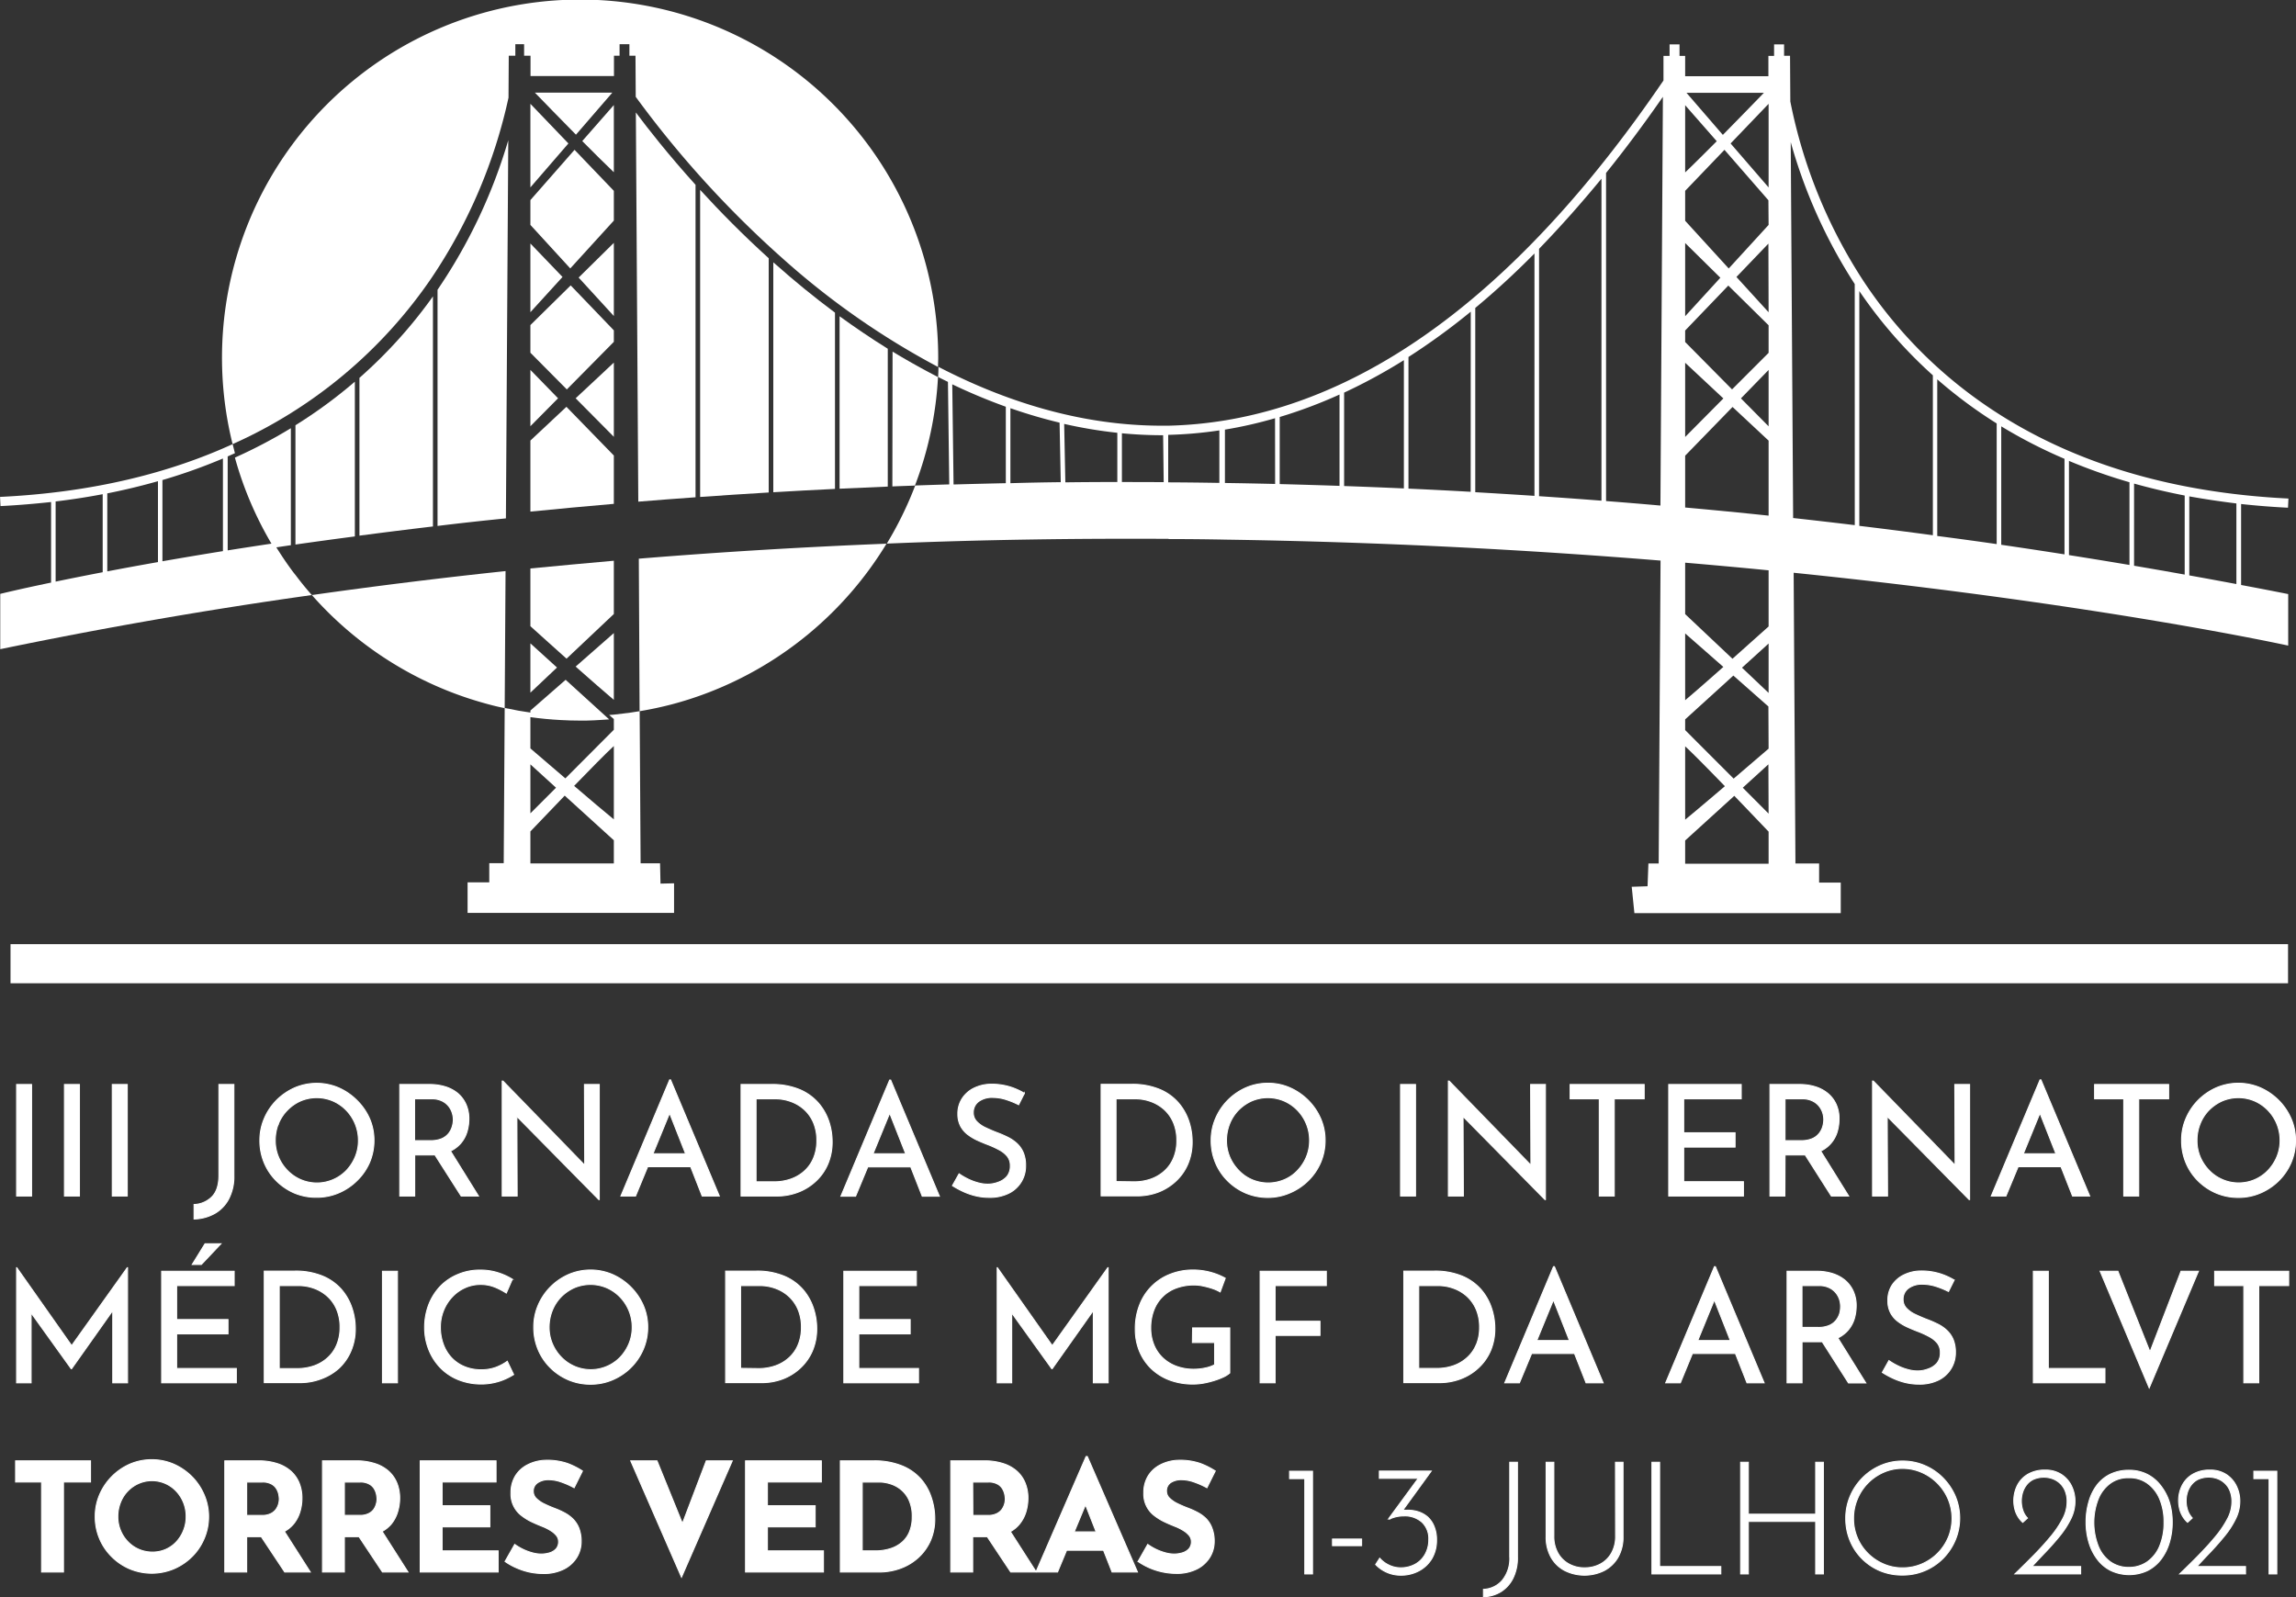 <svg id="Layer_1" data-name="Layer 1" xmlns="http://www.w3.org/2000/svg" viewBox="0 0 565.43 393.38"><rect x="0" y="0" width="565.43" height="393.38" fill="#333333" stroke="none"/><title>Landscape White</title><rect x="2.59" y="232.53" width="560.88" height="9.63" fill="#fff"/><polygon points="130.62 91.1 130.62 104.97 137.43 98.09 130.62 91.1" fill="#fff"/><polygon points="130.62 59.97 130.62 76.89 138.53 68.21 130.62 59.97" fill="#fff"/><polygon points="151.17 107.58 151.17 89.3 141.76 98.09 151.17 107.58" fill="#fff"/><path d="M130.62,108.5V126q10-1,20.55-1.91V112.19l-11.68-12Z" fill="#fff"/><polygon points="151.17 77.83 151.17 59.81 142.5 68.36 151.17 77.83" fill="#fff"/><polygon points="130.62 80.06 130.62 86.87 139.59 95.91 151.17 84.19 151.17 81.36 140.54 70.29 130.62 80.06" fill="#fff"/><path d="M151.17,42.42V25.87l-7.78,8.87C146.36,37.74,149.21,40.56,151.17,42.42Z" fill="#fff"/><polygon points="130.62 49.28 130.62 55.39 140.44 66.11 151.17 54.33 151.17 47 141.49 36.9 130.62 49.28" fill="#fff"/><polygon points="130.62 25.57 130.62 46.15 139.98 35.33 130.62 25.57" fill="#fff"/><path d="M150.79,22.82H131.73c2.27,2.34,6.19,6.38,10.11,10.35Z" fill="#fff"/><path d="M157.19,123.55q6.93-.57,14.1-1.08V45.52c-6.74-7.47-11.75-13.86-14.7-17.82Z" fill="#fff"/><polygon points="130.62 170.59 137.17 164.4 130.62 158.45 130.62 170.59" fill="#fff"/><path d="M151.17,172.37V155.91l-9.41,8.26C145.37,167.36,148.88,170.44,151.17,172.37Z" fill="#fff"/><path d="M72.76,134.11q7-1,14.63-2V94a118.68,118.68,0,0,1-14.63,10.73Z" fill="#fff"/><path d="M107.75,71.37v58.16q8.16-1,16.84-1.86l.58-93.13a130.93,130.93,0,0,1-17,36.2Z" fill="#fff"/><path d="M88.52,93.06v38.86c5.78-.76,11.83-1.52,18.1-2.26V73A117.68,117.68,0,0,1,88.52,93.06Z" fill="#fff"/><path d="M130.62,154.22c2.19,2,5.47,4.91,8.9,8l11.65-11V138.1Q141,139,130.62,140Z" fill="#fff"/><path d="M76.8,146.55a88.29,88.29,0,0,0,33.52,23.61,87,87,0,0,0,8.47,2.88c1.81.52,3.65,1,5.5,1.36l.21-33.75Q100.89,143.14,76.8,146.55Z" fill="#fff"/><path d="M219.76,119.8c1.84-.08,3.7-.14,5.56-.21A87.85,87.85,0,0,0,231,92.86c-3.86-2-7.6-4.08-11.19-6.27Z" fill="#fff"/><path d="M190.44,64.61v56.62q7.47-.45,15.19-.82V77c-5.3-3.94-10.16-7.94-14.5-11.8C190.89,65,190.67,64.82,190.44,64.61Z" fill="#fff"/><path d="M206.76,120.36q5.88-.28,11.87-.52V85.89c-4.16-2.59-8.12-5.28-11.87-8Z" fill="#fff"/><path d="M106.32,68.38a128,128,0,0,0,18.91-44.33l.06-10.33h1.62V10.88h2.16l0,2.84h1.58v5h20.55v-5h1.38V10.88H155v2.84h1.5l.06,10.13a252.93,252.93,0,0,0,36.1,39.73A192.58,192.58,0,0,0,231,90.37c0-.73.05-1.45.05-2.18A88.19,88.19,0,1,0,57.28,109.38,116.85,116.85,0,0,0,106.32,68.38Z" fill="#fff"/><path d="M172.42,46.76v75.63q8.28-.58,16.89-1.1V63.6C182.92,57.81,177.25,52.05,172.42,46.76Z" fill="#fff"/><path d="M157.51,175.16q4.13-.69,8.12-1.74a87.09,87.09,0,0,0,8.47-2.73,88.46,88.46,0,0,0,44.22-36.79c-19.9.79-40.29,2-61,3.69Z" fill="#fff"/><path d="M71.63,140.12c-1.26-1.72-2.44-3.51-3.58-5.32l3.58-.53V105.46a123.73,123.73,0,0,1-13.78,7.24,87.46,87.46,0,0,0,9,21.19q-5.61.84-10.78,1.66V112.41l1.79-.8c-.2-.74-.38-1.48-.57-2.23-15.31,7-34.14,11.89-57.28,13l.11,2.26c4.3-.21,8.44-.57,12.46-1v19.84C4.37,145.19.06,146.26.06,146.26v13.62q38.7-8,76.74-13.33c-1.41-1.59-2.75-3.23-4-4.91C72.38,141.14,72,140.63,71.63,140.12Zm-46.34.81c-4.43.85-8.29,1.63-11.59,2.31V123.5q6-.72,11.59-1.79Zm13.61-2.5q-6.81,1.2-12.48,2.29V121.51c4.35-.86,8.5-1.87,12.48-3Zm16-2.7q-8,1.29-14.9,2.5v-20a137.42,137.42,0,0,0,14.9-5.31Z" fill="#fff"/><path d="M151.17,176l-1.15.09,1.15,1v2.63L139.23,191.7l-8.61-7.38v-7.7q3.66.51,7.41.71c1.61.09,3.23.14,4.87.14,1.15,0,2.29,0,3.42-.07s2.47-.13,3.7-.23l-10.72-9.75L130.62,175v.49c-.51-.07-1-.16-1.53-.24l-1.45-.23c-1.12-.2-2.24-.42-3.35-.66l-.24,38.23h-3.56v4.71h-5.34v7.53H166v-7.29l-3.34.08-.11-5h-4.79l-.23-37.47c-1.37.23-2.75.43-4.14.59C152.64,175.84,151.91,175.92,151.17,176Zm-20.55,12.25,6.31,5.75-6.31,6.31Zm20.55,24.39H130.62v-7.87c2.22-2.32,5.29-5.54,8.45-8.82l12.1,11Zm0-10.84c-2.36-1.94-6-5-9.78-8.25,4-4.12,7.79-8,9.78-9.82Z" fill="#fff"/><path d="M551.91,124.13c3.72.4,7.57.72,11.55.91l.11-2.26c-59.51-2.9-89.94-31-105-54.09A125.22,125.22,0,0,1,440.9,25l-.07-11.26h-1.47V10.93H436.9v2.84h-1.4v5H415v-5h-1.39V10.93h-2.45v2.84h-1.5l0,6.05c-33.6,49.29-69.82,77.37-107.89,83.7a100.82,100.82,0,0,1-14,1.32v0c-.54,0-1.07,0-1.61,0h-.05c-20.08,0-38.73-6.06-55-14.49q0,1.25-.09,2.49c.8.41,1.61.81,2.43,1.21l.32,25.25c-2.81.08-5.61.17-8.38.27a88.62,88.62,0,0,1-7,14.31c23.89-1,47.07-1.29,69.39-1.17v.05q7.05,0,14,.14c39,.58,75,2.55,107.16,5.16l-.46,74.6h-2.53l-.21,5.61-3.9.13.66,6.49h50.82v-7.53h-5.33v-4.7h-5.83l-.44-71.6C517,148.76,563.51,159,563.51,159V146.31q-5.82-1.16-11.6-2.24ZM247.7,119q-6.51.14-12.87.32l-.32-24.67a142.93,142.93,0,0,0,13.19,5.52Zm1.13,0V100.53a124.23,124.23,0,0,0,12.11,3.56l.29,14.66Q255,118.82,248.83,119Zm26.33-.29q-6.46,0-12.8.08l-.29-14.39a112.75,112.75,0,0,0,13.09,2.19Zm1.13,0v-12c3.21.3,6.46.47,9.75.48h.4v0l.14,11.55Zm24,.22q-6.35-.11-12.6-.14V107.1a102.35,102.35,0,0,0,12.6-1.1Zm13.73.26q-6.23-.15-12.36-.24V105.81A105.75,105.75,0,0,0,314,103Zm15.86.47q-7.42-.25-14.73-.44V102.7a118.82,118.82,0,0,0,14.73-5.53Zm15.85.63q-7.41-.33-14.72-.59v-23a135.66,135.66,0,0,0,14.72-8Zm16.45.83q-7.71-.44-15.32-.78V87.92A163.7,163.7,0,0,0,362.2,76.76Zm15.71,1q-7.34-.48-14.58-.9V75.84q7.37-6.11,14.58-13.41Zm16.5,1.19q-7.74-.6-15.37-1.11V61.28q7.75-8,15.37-17.27Zm14.52,1.2q-6.74-.6-13.39-1.11V42.6q7.08-8.79,14-18.76ZM434.39,22.86c-2.27,2.35-6.19,6.38-10.11,10.36l-8.95-10.36ZM415,25.91l7.78,8.87c-3,3-5.82,5.82-7.78,7.68Zm0,33.94,8.67,8.55L415,77.88Zm0,29.49,9.41,8.79L415,107.62ZM415,156l9.4,8.25c-3.6,3.2-7.11,6.27-9.4,8.2Zm0,27.81c2,1.84,5.78,5.69,9.78,9.82-3.76,3.2-7.42,6.3-9.78,8.24Zm20.55,28.91H415V207l12.1-11c3.16,3.28,6.23,6.5,8.45,8.82Zm0-12.34L429.19,194l6.31-5.75Zm0-16-8.61,7.38L415,179.81v-2.64l11.87-10.79L435.5,174Zm0-13.73L429,164.44l6.55-5.95Zm0-16.36-8.9,7.95-11.65-11V138.58q10.57.9,20.55,1.88Zm0-27.3q-10.35-1.09-20.55-2V112.23l11.67-12,8.88,8.29Zm0-22-6.81-6.88,6.81-7Zm0-18.09-9,9L415,84.23V81.4l10.63-11.07,9.92,9.78Zm0-10-7.92-8.69L435.5,60Zm0-21.51-9.82,10.73L415,54.37V47l9.68-10.1L435.5,49.32Zm0-9.23-9.36-10.83,9.36-9.76Zm21.22,83.17c-5.08-.61-10.15-1.2-15.18-1.75L441,35a127.36,127.36,0,0,0,15.67,34.82l.09.15ZM476,131.82q-9.1-1.23-18.11-2.31V71.68A113.92,113.92,0,0,0,476,92.43ZM491.72,134q-7.35-1.06-14.64-2V93.42a115.44,115.44,0,0,0,14.64,10.87Zm16.7,2.53q-7.83-1.23-15.58-2.36V105a122.83,122.83,0,0,0,15.58,8Zm16,2.61q-7.49-1.26-14.9-2.43v-23.2a136.69,136.69,0,0,0,14.9,5.26Zm13.6,2.37q-6.25-1.12-12.47-2.18V119.1c4,1.11,8.12,2.1,12.47,2.94Zm12.73,2.33q-5.82-1.09-11.6-2.13V122.25q5.6,1,11.6,1.74Z" fill="#fff"/><rect x="4.09" y="267.09" width="3.69" height="27.47" fill="#fff" stroke="#fff" stroke-miterlimit="10" stroke-width="0.25"/><rect x="15.87" y="267.09" width="3.69" height="27.47" fill="#fff" stroke="#fff" stroke-miterlimit="10" stroke-width="0.25"/><rect x="27.65" y="267.09" width="3.69" height="27.47" fill="#fff" stroke="#fff" stroke-miterlimit="10" stroke-width="0.25"/><path d="M56.32,295.28a11.82,11.82,0,0,0,1.28-5.7V267.09H53.91v22.38q0,3.57-1.73,5.3a6.51,6.51,0,0,1-4.39,1.88v3.57a11,11,0,0,0,5.06-1.35A8.83,8.83,0,0,0,56.32,295.28Z" fill="#fff" stroke="#fff" stroke-miterlimit="10" stroke-width="0.25"/><path d="M68.08,290.84a14.34,14.34,0,0,0,4.47,3A13.87,13.87,0,0,0,78,294.87a13.67,13.67,0,0,0,5.42-1.09,14.45,14.45,0,0,0,4.48-3A14,14,0,0,0,91,286.32a13.75,13.75,0,0,0,1.1-5.48,13.33,13.33,0,0,0-1.1-5.37A14.49,14.49,0,0,0,87.9,271a14.86,14.86,0,0,0-4.48-3.08,13.75,13.75,0,0,0-10.87,0A14.7,14.7,0,0,0,68.08,271a14.38,14.38,0,0,0-3,4.49A13.49,13.49,0,0,0,64,280.84a14,14,0,0,0,1.08,5.55A13.65,13.65,0,0,0,68.08,290.84Zm.46-14a10.22,10.22,0,0,1,2.17-3.37A10.53,10.53,0,0,1,74,271.15a10.22,10.22,0,0,1,8,0,10.33,10.33,0,0,1,3.27,2.27,10.65,10.65,0,0,1,3,7.44,10.26,10.26,0,0,1-.8,4.09,11.06,11.06,0,0,1-2.16,3.32,10.1,10.1,0,0,1-11.25,2.26,10.14,10.14,0,0,1-3.27-2.26,10.63,10.63,0,0,1-2.2-3.32,10.31,10.31,0,0,1-.8-4.05A10.92,10.92,0,0,1,68.54,276.8Z" fill="#fff" stroke="#fff" stroke-miterlimit="10" stroke-width="0.25"/><path d="M107.1,284.42l6.47,10.14h4.26l-6.89-11.08a7.85,7.85,0,0,0,2.48-1.86,7.68,7.68,0,0,0,1.57-2.83,10.77,10.77,0,0,0,.48-3.19,8.62,8.62,0,0,0-.74-3.67,7.69,7.69,0,0,0-2-2.66,9.08,9.08,0,0,0-3.08-1.63,12.86,12.86,0,0,0-3.86-.55H98.45v27.47h3.68V284.45h4.07C106.51,284.45,106.8,284.44,107.1,284.42Zm-5-3.5v-10.3h4.26a5.51,5.51,0,0,1,2.45.5,4.7,4.7,0,0,1,1.63,1.25,5,5,0,0,1,.91,1.65,5.7,5.7,0,0,1,.29,1.73,6.06,6.06,0,0,1-.27,1.71,5,5,0,0,1-.87,1.69,4.48,4.48,0,0,1-1.69,1.28,6.72,6.72,0,0,1-2.72.49Z" fill="#fff" stroke="#fff" stroke-miterlimit="10" stroke-width="0.25"/><polygon points="127.29 274.97 147.47 295.44 147.58 295.44 147.58 267.09 143.93 267.09 144 286.97 123.87 266.25 123.68 266.25 123.68 294.56 127.36 294.56 127.29 274.97" fill="#fff" stroke="#fff" stroke-miterlimit="10" stroke-width="0.25"/><path d="M159.5,287.34h10.59l2.83,7.22h4.22l-12-28.61h-.23l-12,28.61h3.61Zm1.3-3.19,4.1-10,3.94,10Z" fill="#fff" stroke="#fff" stroke-miterlimit="10" stroke-width="0.25"/><path d="M201.54,271.65a12.64,12.64,0,0,0-4.62-3.31,17.34,17.34,0,0,0-6.93-1.25H182.5v27.47h8.82a14.46,14.46,0,0,0,5.18-.93,13.16,13.16,0,0,0,4.35-2.68,12.32,12.32,0,0,0,3-4.22,13.75,13.75,0,0,0,1.08-5.58,15.67,15.67,0,0,0-.82-5A13.39,13.39,0,0,0,201.54,271.65Zm-1.18,13.54a8.85,8.85,0,0,1-2.22,3.18,9.76,9.76,0,0,1-3.35,2,12.29,12.29,0,0,1-4.2.69h-4.4V270.62h4.75a10.91,10.91,0,0,1,3.83.67,9.88,9.88,0,0,1,3.27,1.95,9.24,9.24,0,0,1,2.28,3.21,11.07,11.07,0,0,1,.84,4.47A10.84,10.84,0,0,1,200.36,285.19Z" fill="#fff" stroke="#fff" stroke-miterlimit="10" stroke-width="0.25"/><path d="M219.09,266l-12,28.61h3.61l3-7.22h10.59l2.83,7.22h4.22l-12-28.61ZM215,284.15l4.1-10,3.94,10Z" fill="#fff" stroke="#fff" stroke-miterlimit="10" stroke-width="0.25"/><path d="M245.83,291.16a7.26,7.26,0,0,1-2.57.48,9,9,0,0,1-2.51-.37,13.41,13.41,0,0,1-2.47-.95,16.24,16.24,0,0,1-2.09-1.23L234.56,292a20.8,20.8,0,0,0,2.51,1.38,16.23,16.23,0,0,0,3.06,1.09,14,14,0,0,0,3.47.42,10.48,10.48,0,0,0,4.79-1,7.39,7.39,0,0,0,4.18-6.76,8.07,8.07,0,0,0-.59-3.31,6.51,6.51,0,0,0-1.59-2.24,9.63,9.63,0,0,0-2.26-1.52c-.84-.41-1.69-.78-2.55-1.1s-1.94-.79-2.85-1.22a7,7,0,0,1-2.2-1.54,3.05,3.05,0,0,1-.84-2.18,3.31,3.31,0,0,1,1.31-2.74,5.6,5.6,0,0,1,3.52-1,10.83,10.83,0,0,1,3.26.53,20.62,20.62,0,0,1,3.08,1.26l1.41-2.81a16.23,16.23,0,0,0-3.59-1.6,15.58,15.58,0,0,0-4.7-.64,9.79,9.79,0,0,0-4.18,1,7.23,7.23,0,0,0-2.86,2.55,6.79,6.79,0,0,0-1.05,3.78,6.35,6.35,0,0,0,.68,3,6.52,6.52,0,0,0,1.83,2.11,12.37,12.37,0,0,0,2.47,1.44c.88.4,1.76.76,2.62,1.08a23.54,23.54,0,0,1,2.58,1.2,6.44,6.44,0,0,1,2,1.6,3.6,3.6,0,0,1,.74,2.34,4,4,0,0,1-.83,2.62A5,5,0,0,1,245.83,291.16Z" fill="#fff" stroke="#fff" stroke-miterlimit="10" stroke-width="0.25"/><path d="M285.16,293.63a13.37,13.37,0,0,0,4.35-2.68,12.43,12.43,0,0,0,3-4.22,13.75,13.75,0,0,0,1.08-5.58,15.94,15.94,0,0,0-.81-5,13.42,13.42,0,0,0-2.57-4.54,12.47,12.47,0,0,0-4.62-3.31,17.34,17.34,0,0,0-6.93-1.25h-7.49v27.47H280A14.55,14.55,0,0,0,285.16,293.63ZM274.84,291V270.62h4.75a11,11,0,0,1,3.84.67,10.08,10.08,0,0,1,3.27,1.95,9.21,9.21,0,0,1,2.27,3.21,11.07,11.07,0,0,1,.84,4.47,10.66,10.66,0,0,1-.8,4.27,8.85,8.85,0,0,1-2.22,3.18,9.81,9.81,0,0,1-3.34,2,12.34,12.34,0,0,1-4.2.69Z" fill="#fff" stroke="#fff" stroke-miterlimit="10" stroke-width="0.25"/><path d="M317.68,293.78a14.49,14.49,0,0,0,4.49-3,14.19,14.19,0,0,0,3.06-4.46,13.75,13.75,0,0,0,1.1-5.48,13.33,13.33,0,0,0-1.1-5.37,14.67,14.67,0,0,0-3.06-4.49,14.91,14.91,0,0,0-4.49-3.08,13.3,13.3,0,0,0-5.41-1.12,13.47,13.47,0,0,0-5.46,1.12,14.65,14.65,0,0,0-4.46,3.08,14.38,14.38,0,0,0-3,4.49,13.49,13.49,0,0,0-1.08,5.37,14,14,0,0,0,1.08,5.55,13.65,13.65,0,0,0,3,4.45,14.3,14.3,0,0,0,4.46,3,14,14,0,0,0,5.46,1.07A13.62,13.62,0,0,0,317.68,293.78Zm-12.63-5.53a10.83,10.83,0,0,1-2.21-3.32,10.3,10.3,0,0,1-.79-4.05,10.92,10.92,0,0,1,.76-4.08,10.19,10.19,0,0,1,2.16-3.37,10.69,10.69,0,0,1,3.27-2.28,10.22,10.22,0,0,1,8,0,10.33,10.33,0,0,1,3.27,2.27,10.65,10.65,0,0,1,3,7.44,10.43,10.43,0,0,1-.8,4.09,10.9,10.9,0,0,1-2.17,3.32,9.57,9.57,0,0,1-3.23,2.26,10.19,10.19,0,0,1-8,0A9.93,9.93,0,0,1,305.05,288.25Z" fill="#fff" stroke="#fff" stroke-miterlimit="10" stroke-width="0.25"/><rect x="344.91" y="267.09" width="3.69" height="27.47" fill="#fff" stroke="#fff" stroke-miterlimit="10" stroke-width="0.25"/><polygon points="360.3 274.97 380.48 295.44 380.59 295.44 380.59 267.09 376.94 267.09 377.02 286.97 356.88 266.25 356.69 266.25 356.69 294.56 360.38 294.56 360.3 274.97" fill="#fff" stroke="#fff" stroke-miterlimit="10" stroke-width="0.25"/><polygon points="386.67 270.62 393.85 270.62 393.85 294.56 397.54 294.56 397.54 270.62 404.91 270.62 404.91 267.09 386.67 267.09 386.67 270.62" fill="#fff" stroke="#fff" stroke-miterlimit="10" stroke-width="0.25"/><polygon points="429.35 291.03 414.64 291.03 414.64 282.51 427.29 282.51 427.29 278.98 414.64 278.98 414.64 270.62 428.81 270.62 428.81 267.09 410.95 267.09 410.95 294.56 429.35 294.56 429.35 291.03" fill="#fff" stroke="#fff" stroke-miterlimit="10" stroke-width="0.25"/><path d="M439.6,284.45h4.07q.46,0,.9,0L451,294.56h4.26l-6.89-11.08a7.64,7.64,0,0,0,4.06-4.69,11.1,11.1,0,0,0,.47-3.19,8.47,8.47,0,0,0-.74-3.67,7.58,7.58,0,0,0-2.05-2.66,9,9,0,0,0-3.08-1.63,12.82,12.82,0,0,0-3.86-.55h-7.29v27.47h3.68Zm0-13.83h4.26a5.51,5.51,0,0,1,2.45.5,4.74,4.74,0,0,1,1.64,1.25,5.16,5.16,0,0,1,.91,1.65,5.68,5.68,0,0,1,.28,1.73,6.41,6.41,0,0,1-.26,1.71,5,5,0,0,1-.88,1.69,4.4,4.4,0,0,1-1.69,1.28,6.72,6.72,0,0,1-2.72.49h-4Z" fill="#fff" stroke="#fff" stroke-miterlimit="10" stroke-width="0.25"/><polygon points="481.48 286.97 461.34 266.25 461.15 266.25 461.15 294.56 464.84 294.56 464.76 274.97 484.94 295.44 485.05 295.44 485.05 267.09 481.4 267.09 481.48 286.97" fill="#fff" stroke="#fff" stroke-miterlimit="10" stroke-width="0.25"/><path d="M507.56,287.34l2.84,7.22h4.22l-12-28.61h-.23l-12,28.61H494l3-7.22Zm-9.28-3.19,4.09-10,3.94,10Z" fill="#fff" stroke="#fff" stroke-miterlimit="10" stroke-width="0.25"/><polygon points="523.01 294.56 526.7 294.56 526.7 270.62 534.07 270.62 534.07 267.09 515.83 267.09 515.83 270.62 523.01 270.62 523.01 294.56" fill="#fff" stroke="#fff" stroke-miterlimit="10" stroke-width="0.25"/><path d="M564.21,275.47a14.67,14.67,0,0,0-3.06-4.49,14.91,14.91,0,0,0-4.49-3.08,13.72,13.72,0,0,0-10.86,0,14.58,14.58,0,0,0-4.47,3.08,14.38,14.38,0,0,0-3,4.49,13.49,13.49,0,0,0-1.08,5.37,14,14,0,0,0,1.08,5.55,13.65,13.65,0,0,0,3,4.45,14.23,14.23,0,0,0,4.47,3,13.87,13.87,0,0,0,5.45,1.07,13.62,13.62,0,0,0,5.41-1.09,14.49,14.49,0,0,0,4.49-3,14.19,14.19,0,0,0,3.06-4.46,13.75,13.75,0,0,0,1.1-5.48A13.33,13.33,0,0,0,564.21,275.47Zm-3.5,9.46a10.9,10.9,0,0,1-2.17,3.32,9.9,9.9,0,0,1-7.22,3.08,9.8,9.8,0,0,1-4-.82,9.93,9.93,0,0,1-3.27-2.26,10.83,10.83,0,0,1-2.21-3.32,10.3,10.3,0,0,1-.79-4.05,10.92,10.92,0,0,1,.76-4.08,10,10,0,0,1,2.16-3.37,10.69,10.69,0,0,1,3.27-2.28,10.22,10.22,0,0,1,8,0,10.33,10.33,0,0,1,3.27,2.27,10.65,10.65,0,0,1,3,7.44A10.43,10.43,0,0,1,560.71,284.93Z" fill="#fff" stroke="#fff" stroke-miterlimit="10" stroke-width="0.25"/><polygon points="7.66 323.34 17.54 337.1 17.62 337.1 27.77 322.76 27.77 340.56 31.41 340.56 31.41 312.21 31.34 312.21 17.65 331.41 4.13 312.21 4.09 312.21 4.09 340.56 7.66 340.56 7.66 323.34" fill="#fff" stroke="#fff" stroke-miterlimit="10" stroke-width="0.25"/><polygon points="58.2 337.03 43.5 337.03 43.5 328.51 56.15 328.51 56.15 324.98 43.5 324.98 43.5 316.62 57.67 316.62 57.67 313.09 39.81 313.09 39.81 340.56 58.2 340.56 58.2 337.03" fill="#fff" stroke="#fff" stroke-miterlimit="10" stroke-width="0.25"/><polygon points="54.4 306.32 50.49 306.32 47.34 311.42 49.58 311.42 54.4 306.32" fill="#fff" stroke="#fff" stroke-miterlimit="10" stroke-width="0.25"/><path d="M86.42,332.73a13.75,13.75,0,0,0,1.08-5.58,15.67,15.67,0,0,0-.82-5,13.39,13.39,0,0,0-2.56-4.54,12.55,12.55,0,0,0-4.62-3.31,17.34,17.34,0,0,0-6.93-1.25H65.08v27.47H73.9a14.46,14.46,0,0,0,5.18-.93A13.31,13.31,0,0,0,83.44,337,12.43,12.43,0,0,0,86.42,332.73Zm-5.7,1.64a9.81,9.81,0,0,1-3.34,2,12.38,12.38,0,0,1-4.2.69H68.77V316.62h4.75a11,11,0,0,1,3.84.67,9.93,9.93,0,0,1,3.26,1.95,9.11,9.11,0,0,1,2.28,3.21,11.07,11.07,0,0,1,.84,4.47,10.84,10.84,0,0,1-.8,4.27A8.85,8.85,0,0,1,80.72,334.37Z" fill="#fff" stroke="#fff" stroke-miterlimit="10" stroke-width="0.25"/><rect x="94.19" y="313.09" width="3.69" height="27.47" fill="#fff" stroke="#fff" stroke-miterlimit="10" stroke-width="0.25"/><path d="M108.4,316.83a13.74,13.74,0,0,0-2.83,4.52,15.66,15.66,0,0,0-1,5.68,14.55,14.55,0,0,0,1,5.3,13.5,13.5,0,0,0,2.76,4.39,12.88,12.88,0,0,0,4.35,3,15.09,15.09,0,0,0,5.76,1.14,14.23,14.23,0,0,0,3.43-.39,13.7,13.7,0,0,0,2.76-.94,16.56,16.56,0,0,0,1.86-1l-1.56-3.27a12.21,12.21,0,0,1-2.69,1.45,10.13,10.13,0,0,1-3.73.64,10.39,10.39,0,0,1-4.18-.8,9.16,9.16,0,0,1-3.17-2.2,9.69,9.69,0,0,1-2-3.33,11.91,11.91,0,0,1-.7-4.16,10.83,10.83,0,0,1,.78-4.12,10.68,10.68,0,0,1,2.15-3.36,9.81,9.81,0,0,1,3.15-2.24,9.09,9.09,0,0,1,3.8-.8,9.19,9.19,0,0,1,3.59.68,17.57,17.57,0,0,1,2.76,1.44l1.48-3.41a15.45,15.45,0,0,0-3.46-1.58,14.33,14.33,0,0,0-4.48-.67,13.74,13.74,0,0,0-5.46,1.07A12.86,12.86,0,0,0,108.4,316.83Z" fill="#fff" stroke="#fff" stroke-miterlimit="10" stroke-width="0.25"/><path d="M158.41,332.32a13.75,13.75,0,0,0,1.1-5.48,13.33,13.33,0,0,0-1.1-5.37,14.67,14.67,0,0,0-3.06-4.49,14.86,14.86,0,0,0-4.48-3.08,13.75,13.75,0,0,0-10.87,0,14.58,14.58,0,0,0-4.47,3.08,14.38,14.38,0,0,0-3,4.49,13.49,13.49,0,0,0-1.08,5.37,14,14,0,0,0,1.08,5.55,13.65,13.65,0,0,0,3,4.45,14.23,14.23,0,0,0,4.47,3,13.87,13.87,0,0,0,5.45,1.07,13.67,13.67,0,0,0,5.42-1.09,14.45,14.45,0,0,0,4.48-3A14.19,14.19,0,0,0,158.41,332.32Zm-5.66,1.93a10.1,10.1,0,0,1-11.25,2.26,10.14,10.14,0,0,1-3.27-2.26,10.63,10.63,0,0,1-2.2-3.32,10.13,10.13,0,0,1-.8-4.05,10.92,10.92,0,0,1,.76-4.08,10.19,10.19,0,0,1,2.16-3.37,10.69,10.69,0,0,1,3.27-2.28,10.22,10.22,0,0,1,8,0,10.33,10.33,0,0,1,3.27,2.27,10.65,10.65,0,0,1,3,7.44,10.43,10.43,0,0,1-.8,4.09A11.06,11.06,0,0,1,152.75,334.25Z" fill="#fff" stroke="#fff" stroke-miterlimit="10" stroke-width="0.25"/><path d="M192.7,339.63a13.16,13.16,0,0,0,4.35-2.68,12.45,12.45,0,0,0,3-4.22,13.75,13.75,0,0,0,1.08-5.58,15.67,15.67,0,0,0-.82-5,13.39,13.39,0,0,0-2.56-4.54,12.64,12.64,0,0,0-4.62-3.31,17.34,17.34,0,0,0-6.93-1.25H178.7v27.47h8.82A14.46,14.46,0,0,0,192.7,339.63ZM182.38,337V316.62h4.75a10.92,10.92,0,0,1,3.84.67,9.88,9.88,0,0,1,3.27,1.95,9.37,9.37,0,0,1,2.28,3.21,11.07,11.07,0,0,1,.84,4.47,10.84,10.84,0,0,1-.8,4.27,8.85,8.85,0,0,1-2.22,3.18,9.76,9.76,0,0,1-3.35,2,12.34,12.34,0,0,1-4.2.69Z" fill="#fff" stroke="#fff" stroke-miterlimit="10" stroke-width="0.25"/><polygon points="225.67 316.62 225.67 313.09 207.81 313.09 207.81 340.56 226.2 340.56 226.2 337.03 211.49 337.03 211.49 328.51 224.15 328.51 224.15 324.98 211.49 324.98 211.49 316.62 225.67 316.62" fill="#fff" stroke="#fff" stroke-miterlimit="10" stroke-width="0.25"/><polygon points="272.9 340.56 272.9 312.21 272.82 312.21 259.14 331.41 245.62 312.21 245.58 312.21 245.58 340.56 249.15 340.56 249.15 323.34 259.03 337.1 259.11 337.1 269.25 322.76 269.25 340.56 272.9 340.56" fill="#fff" stroke="#fff" stroke-miterlimit="10" stroke-width="0.25"/><path d="M293.65,330.64h5.47v5.48a8.82,8.82,0,0,1-2.36.81,13.5,13.5,0,0,1-2.77.29,12.15,12.15,0,0,1-4.31-.74,9.9,9.9,0,0,1-3.37-2.09,9.23,9.23,0,0,1-2.16-3.21,10.74,10.74,0,0,1-.76-4.11,12,12,0,0,1,.76-4.39,9.23,9.23,0,0,1,5.55-5.47,12.49,12.49,0,0,1,4.4-.74,10.47,10.47,0,0,1,2.21.25,20,20,0,0,1,2.3.62,10.81,10.81,0,0,1,1.88.84l1.25-3.38a15.9,15.9,0,0,0-3.61-1.45,16.56,16.56,0,0,0-4.44-.57,15.2,15.2,0,0,0-5.4,1,13.14,13.14,0,0,0-7.58,7.45,15.92,15.92,0,0,0-1.12,6.14,14,14,0,0,0,1,5.35,12.68,12.68,0,0,0,2.89,4.3,13.29,13.29,0,0,0,4.52,2.85,16.47,16.47,0,0,0,5.95,1,14.52,14.52,0,0,0,2.45-.23A22.6,22.6,0,0,0,299,340a16.92,16.92,0,0,0,2.26-.86,6.77,6.77,0,0,0,1.59-1v-11.1h-9.15Z" fill="#fff" stroke="#fff" stroke-miterlimit="10" stroke-width="0.25"/><polygon points="310.33 340.56 314.02 340.56 314.02 328.89 325.07 328.89 325.07 325.4 314.02 325.4 314.02 316.62 326.63 316.62 326.63 313.09 310.33 313.09 310.33 340.56" fill="#fff" stroke="#fff" stroke-miterlimit="10" stroke-width="0.25"/><path d="M368.13,327.15a15.67,15.67,0,0,0-.82-5,13.39,13.39,0,0,0-2.56-4.54,12.64,12.64,0,0,0-4.62-3.31,17.43,17.43,0,0,0-6.94-1.25h-7.48v27.47h8.81a14.47,14.47,0,0,0,5.19-.93,13.26,13.26,0,0,0,4.35-2.68,12.45,12.45,0,0,0,3-4.22A13.75,13.75,0,0,0,368.13,327.15Zm-4.56,4a8.75,8.75,0,0,1-2.23,3.18,9.72,9.72,0,0,1-3.34,2,12.34,12.34,0,0,1-4.2.69h-4.41V316.62h4.75a10.92,10.92,0,0,1,3.84.67,9.88,9.88,0,0,1,3.27,1.95,9.37,9.37,0,0,1,2.28,3.21,11.07,11.07,0,0,1,.84,4.47A10.84,10.84,0,0,1,363.57,331.19Z" fill="#fff" stroke="#fff" stroke-miterlimit="10" stroke-width="0.25"/><path d="M387.75,333.34l2.84,7.22h4.21l-12-28.61h-.22l-12,28.61h3.61l3-7.22Zm-9.29-3.19,4.1-10,3.94,10Z" fill="#fff" stroke="#fff" stroke-miterlimit="10" stroke-width="0.25"/><path d="M416.79,333.34h10.59l2.84,7.22h4.22l-12-28.61h-.23l-12,28.61h3.61Zm1.31-3.19,4.09-10,3.94,10Z" fill="#fff" stroke="#fff" stroke-miterlimit="10" stroke-width="0.25"/><path d="M454.33,315.27a9,9,0,0,0-3.08-1.63,12.82,12.82,0,0,0-3.86-.55H440.1v27.47h3.68V330.45h4.07q.47,0,.9,0l6.47,10.14h4.26l-6.89-11.08a7.74,7.74,0,0,0,2.48-1.86,7.86,7.86,0,0,0,1.58-2.83,11.1,11.1,0,0,0,.47-3.19,8.47,8.47,0,0,0-.74-3.67A7.58,7.58,0,0,0,454.33,315.27Zm-1.27,8.19a5,5,0,0,1-.88,1.69,4.4,4.4,0,0,1-1.69,1.28,6.72,6.72,0,0,1-2.72.49h-4v-10.3H448a5.51,5.51,0,0,1,2.45.5,4.74,4.74,0,0,1,1.64,1.25A5.16,5.16,0,0,1,453,320a5.68,5.68,0,0,1,.28,1.73A6.41,6.41,0,0,1,453.06,323.46Z" fill="#fff" stroke="#fff" stroke-miterlimit="10" stroke-width="0.25"/><path d="M474.81,337.16a7.21,7.21,0,0,1-2.56.48,9,9,0,0,1-2.51-.37,13.14,13.14,0,0,1-2.47-.95,15.58,15.58,0,0,1-2.09-1.23L463.55,338a20.63,20.63,0,0,0,2.5,1.38,16.48,16.48,0,0,0,3.06,1.09,14.06,14.06,0,0,0,3.48.42,10.51,10.51,0,0,0,4.79-1,7.44,7.44,0,0,0,4.18-6.76,8.24,8.24,0,0,0-.59-3.31,6.67,6.67,0,0,0-1.6-2.24,9.24,9.24,0,0,0-2.26-1.52,27.22,27.22,0,0,0-2.55-1.1c-1-.38-1.93-.79-2.85-1.22a7.11,7.11,0,0,1-2.2-1.54,3.05,3.05,0,0,1-.84-2.18,3.31,3.31,0,0,1,1.31-2.74,5.6,5.6,0,0,1,3.52-1,11,11,0,0,1,3.27.53,21.06,21.06,0,0,1,3.08,1.26l1.4-2.81a16,16,0,0,0-3.59-1.6,15.56,15.56,0,0,0-4.69-.64,9.76,9.76,0,0,0-4.18,1,7.26,7.26,0,0,0-2.87,2.55,6.79,6.79,0,0,0-1,3.78,6.24,6.24,0,0,0,.68,3,6.37,6.37,0,0,0,1.82,2.11,12.37,12.37,0,0,0,2.47,1.44c.89.4,1.76.76,2.62,1.08a22.87,22.87,0,0,1,2.59,1.2,6.56,6.56,0,0,1,2,1.6,3.66,3.66,0,0,1,.74,2.34,3.92,3.92,0,0,1-.84,2.62A5,5,0,0,1,474.81,337.16Z" fill="#fff" stroke="#fff" stroke-miterlimit="10" stroke-width="0.25"/><polygon points="500.75 313.09 500.75 340.56 518.38 340.56 518.38 337.03 504.43 337.03 504.43 313.09 500.75 313.09" fill="#fff" stroke="#fff" stroke-miterlimit="10" stroke-width="0.25"/><polygon points="541.4 313.09 537.11 313.09 529.47 332.94 521.57 313.09 517.2 313.09 529.28 341.81 541.4 313.09" fill="#fff" stroke="#fff" stroke-miterlimit="10" stroke-width="0.25"/><polygon points="545.4 316.62 552.58 316.62 552.58 340.56 556.26 340.56 556.26 316.62 563.63 316.62 563.63 313.09 545.4 313.09 545.4 316.62" fill="#fff" stroke="#fff" stroke-miterlimit="10" stroke-width="0.25"/><polygon points="317.58 364.16 321.33 364.16 321.33 387.63 323.23 387.63 323.23 362.34 317.58 362.34 317.58 364.16" fill="#fff" stroke="#fff" stroke-miterlimit="10" stroke-width="0.25"/><rect x="328.15" y="379.04" width="7.17" height="1.63" fill="#fff" stroke="#fff" stroke-miterlimit="10" stroke-width="0.25"/><path d="M351.56,373.59a6.62,6.62,0,0,0-2.42-1.31,8.45,8.45,0,0,0-2.86-.33,7.38,7.38,0,0,0-.82,0l7-9.65H339.69v1.78h9.59L342,374l.15.12a8.87,8.87,0,0,1,1.59-.55,8.53,8.53,0,0,1,2-.23,6.3,6.3,0,0,1,4.46,1.55,5.52,5.52,0,0,1,1.66,4.26,7.25,7.25,0,0,1-.89,3.64,6.19,6.19,0,0,1-2.46,2.46,7.24,7.24,0,0,1-3.58.87,6.55,6.55,0,0,1-2.9-.67,6.93,6.93,0,0,1-2.25-1.69l-1,1.55a8.39,8.39,0,0,0,2.75,1.92,8.31,8.31,0,0,0,3.41.71,9.31,9.31,0,0,0,4.51-1.08,8.17,8.17,0,0,0,3.16-3,8.84,8.84,0,0,0,1.16-4.59,8.4,8.4,0,0,0-.6-3.33A6.25,6.25,0,0,0,351.56,373.59Z" fill="#fff" stroke="#fff" stroke-miterlimit="10" stroke-width="0.25"/><path d="M371.8,383.37a8.46,8.46,0,0,1-1.84,5.85,6.44,6.44,0,0,1-4.63,2.21v1.82a8.6,8.6,0,0,0,4.25-1.22,8.19,8.19,0,0,0,3-3.31,11.25,11.25,0,0,0,1.12-5.23V360.13h-1.9Z" fill="#fff" stroke="#fff" stroke-miterlimit="10" stroke-width="0.25"/><path d="M397.87,378.34a8.24,8.24,0,0,1-1,4.14,6.81,6.81,0,0,1-2.71,2.69,7.94,7.94,0,0,1-3.93.95,7.71,7.71,0,0,1-3.87-.95,6.85,6.85,0,0,1-2.7-2.69,8.23,8.23,0,0,1-1-4.14V360.13h-1.9v18.32a10,10,0,0,0,1.24,5.12,8.23,8.23,0,0,0,3.39,3.25,10.93,10.93,0,0,0,9.64,0,8.46,8.46,0,0,0,3.41-3.25,9.89,9.89,0,0,0,1.26-5.12V360.13h-1.86Z" fill="#fff" stroke="#fff" stroke-miterlimit="10" stroke-width="0.25"/><polygon points="408.71 360.13 406.82 360.13 406.82 387.63 423.78 387.63 423.78 385.81 408.71 385.81 408.71 360.13" fill="#fff" stroke="#fff" stroke-miterlimit="10" stroke-width="0.25"/><polygon points="447.14 372.92 430.56 372.92 430.56 360.13 428.66 360.13 428.66 387.63 430.56 387.63 430.56 374.7 447.14 374.7 447.14 387.63 449.04 387.63 449.04 360.13 447.14 360.13 447.14 372.92" fill="#fff" stroke="#fff" stroke-miterlimit="10" stroke-width="0.25"/><path d="M478.51,364a14,14,0,0,0-4.49-3.06,13.6,13.6,0,0,0-5.46-1.11,13.45,13.45,0,0,0-5.45,1.11,14,14,0,0,0-4.47,3.06,14.26,14.26,0,0,0-3,4.49,13.76,13.76,0,0,0-1.09,5.44,14.17,14.17,0,0,0,1.09,5.58,13.55,13.55,0,0,0,3,4.45,13.87,13.87,0,0,0,4.47,2.95,14.11,14.11,0,0,0,5.45,1,13.92,13.92,0,0,0,9.95-4.1,14.39,14.39,0,0,0,3-4.48,14,14,0,0,0,0-10.88A14.67,14.67,0,0,0,478.51,364Zm1.26,14.7a12.29,12.29,0,0,1-6.49,6.48,11.8,11.8,0,0,1-4.76.95,11.47,11.47,0,0,1-4.67-.95,12.26,12.26,0,0,1-3.85-2.61,11.88,11.88,0,0,1-2.6-3.87,12.06,12.06,0,0,1-.93-4.73,12.22,12.22,0,0,1,.91-4.7,12.29,12.29,0,0,1,6.41-6.63,11.51,11.51,0,0,1,4.77-1,11.72,11.72,0,0,1,4.72,1,12.5,12.5,0,0,1,6.49,6.57,12.37,12.37,0,0,1,0,9.51Z" fill="#fff" stroke="#fff" stroke-miterlimit="10" stroke-width="0.25"/><path d="M503.78,382.21c1.28-1.34,2.47-2.7,3.57-4.06A21.88,21.88,0,0,0,510,374a9.65,9.65,0,0,0,1-4.22,8.49,8.49,0,0,0-.91-3.93,7,7,0,0,0-2.56-2.79,7.08,7.08,0,0,0-3.85-1,8.16,8.16,0,0,0-4.23,1,6.69,6.69,0,0,0-2.63,2.75,8.49,8.49,0,0,0-.64,5.83,6.67,6.67,0,0,0,.76,1.84,6,6,0,0,0,1.2,1.45l1.16-1.05a5,5,0,0,1-1.12-1.85,7.24,7.24,0,0,1-.39-2.45,7,7,0,0,1,.27-1.87,5.74,5.74,0,0,1,.91-1.88,4.84,4.84,0,0,1,1.72-1.46,6.45,6.45,0,0,1,4.67-.23,5.3,5.3,0,0,1,1.82,1.05,5.24,5.24,0,0,1,1.36,1.88,6.93,6.93,0,0,1,.52,2.86A8.93,8.93,0,0,1,508,374a24.55,24.55,0,0,1-2.88,4.32c-1.22,1.48-2.59,3-4.13,4.57s-3.13,3.14-4.78,4.74H512.4v-1.82h-12Q502.06,384,503.78,382.21Z" fill="#fff" stroke="#fff" stroke-miterlimit="10" stroke-width="0.25"/><path d="M532.08,365.85a9.63,9.63,0,0,0-3.31-2.75,9.81,9.81,0,0,0-4.48-1,10.4,10.4,0,0,0-4.53.95,9.16,9.16,0,0,0-3.33,2.69,12.19,12.19,0,0,0-2,4.09,17.59,17.59,0,0,0-.7,5.09,17.07,17.07,0,0,0,.72,5,12.77,12.77,0,0,0,2.07,4.12,9.38,9.38,0,0,0,3.33,2.77,10.65,10.65,0,0,0,9,0,9.63,9.63,0,0,0,3.31-2.75,12.81,12.81,0,0,0,2.07-4.11,17.08,17.08,0,0,0,.72-5.05,16.83,16.83,0,0,0-.72-5A12.86,12.86,0,0,0,532.08,365.85Zm-.25,15a8.88,8.88,0,0,1-3.06,3.83,7.84,7.84,0,0,1-4.52,1.34,7.72,7.72,0,0,1-4.49-1.34,8.74,8.74,0,0,1-3-3.83,16,16,0,0,1,0-11.76,8.86,8.86,0,0,1,3-3.83,7.36,7.36,0,0,1,4.49-1.32,7.47,7.47,0,0,1,4.52,1.32,9,9,0,0,1,3.06,3.83,14.37,14.37,0,0,1,1.1,5.85A14.67,14.67,0,0,1,531.83,380.84Z" fill="#fff" stroke="#fff" stroke-miterlimit="10" stroke-width="0.25"/><path d="M544.38,382.21c1.27-1.34,2.46-2.7,3.56-4.06a21.4,21.4,0,0,0,2.65-4.15,9.65,9.65,0,0,0,1-4.22,8.37,8.37,0,0,0-.91-3.93,7,7,0,0,0-2.56-2.79,7.08,7.08,0,0,0-3.85-1,8.12,8.12,0,0,0-4.22,1,6.71,6.71,0,0,0-2.64,2.75,8.23,8.23,0,0,0-.89,3.81,8.66,8.66,0,0,0,.25,2,6.67,6.67,0,0,0,.76,1.84,6,6,0,0,0,1.2,1.45l1.16-1.05a5.16,5.16,0,0,1-1.12-1.85,7.24,7.24,0,0,1-.39-2.45,7,7,0,0,1,.27-1.87,5.94,5.94,0,0,1,.91-1.88,4.79,4.79,0,0,1,1.73-1.46,6.42,6.42,0,0,1,4.66-.23,5.3,5.3,0,0,1,1.82,1.05,5.24,5.24,0,0,1,1.36,1.88,6.93,6.93,0,0,1,.52,2.86A8.92,8.92,0,0,1,548.6,374a24.64,24.64,0,0,1-2.89,4.32c-1.21,1.48-2.59,3-4.12,4.57s-3.13,3.14-4.79,4.74H553v-1.82H541C542.1,384.62,543.22,383.42,544.38,382.21Z" fill="#fff" stroke="#fff" stroke-miterlimit="10" stroke-width="0.25"/><polygon points="555.05 364.16 558.8 364.16 558.8 387.63 560.7 387.63 560.7 362.34 555.05 362.34 555.05 364.16" fill="#fff" stroke="#fff" stroke-miterlimit="10" stroke-width="0.25"/><polygon points="3.84 364.99 10.24 364.99 10.24 387.16 15.63 387.16 15.63 364.99 22.29 364.99 22.29 359.78 3.84 359.78 3.84 364.99" fill="#fff" stroke="#fff" stroke-miterlimit="10" stroke-width="0.25"/><path d="M47.27,363.67a14.83,14.83,0,0,0-4.48-3.07,13.76,13.76,0,0,0-10.83,0,14.44,14.44,0,0,0-7.44,7.55,13.5,13.5,0,0,0-1.07,5.36,13.72,13.72,0,0,0,4.07,9.87,14,14,0,0,0,4.44,3,14.12,14.12,0,0,0,10.83,0,14.45,14.45,0,0,0,4.48-3,13.8,13.8,0,0,0,3-4.44,13.55,13.55,0,0,0,1.1-5.43,13.35,13.35,0,0,0-1.1-5.36A14.42,14.42,0,0,0,47.27,363.67ZM45.2,376.91a8.88,8.88,0,0,1-1.74,2.79,7.93,7.93,0,0,1-2.63,1.88,7.85,7.85,0,0,1-3.25.67,8.27,8.27,0,0,1-6.08-2.55,8.58,8.58,0,0,1-1.82-2.79,8.73,8.73,0,0,1-.66-3.4,9.38,9.38,0,0,1,.64-3.46,8.56,8.56,0,0,1,1.78-2.81,8.39,8.39,0,0,1,2.68-1.88,8.2,8.2,0,0,1,9.28,1.88,9,9,0,0,1,2.44,6.27A8.91,8.91,0,0,1,45.2,376.91Z" fill="#fff" stroke="#fff" stroke-miterlimit="10" stroke-width="0.25"/><path d="M72.22,375.41a8.62,8.62,0,0,0,1.64-3.05,11.48,11.48,0,0,0,.5-3.35,9.8,9.8,0,0,0-.7-3.81,8,8,0,0,0-2.07-2.91,9.31,9.31,0,0,0-3.36-1.85,14.67,14.67,0,0,0-4.58-.66H55.36v27.38h5.39v-8.7h3.59l5.78,8.7h6.29l-6.38-10A7.66,7.66,0,0,0,72.22,375.41ZM60.75,365h3.87a4.42,4.42,0,0,1,2.25.49,3.22,3.22,0,0,1,1.24,1.18,4.21,4.21,0,0,1,.54,1.4,6.09,6.09,0,0,1,.13,1.13,4.78,4.78,0,0,1-.2,1.29,4.33,4.33,0,0,1-.67,1.32,3.51,3.51,0,0,1-1.28,1,4.62,4.62,0,0,1-2,.41H60.75Z" fill="#fff" stroke="#fff" stroke-miterlimit="10" stroke-width="0.25"/><path d="M96.29,375.41a8.59,8.59,0,0,0,1.63-3.05,11.5,11.5,0,0,0,.51-3.35,9.8,9.8,0,0,0-.71-3.81,8,8,0,0,0-2.06-2.91,9.36,9.36,0,0,0-3.37-1.85,14.63,14.63,0,0,0-4.58-.66H79.42v27.38h5.39v-8.7h3.6l5.78,8.7h6.28l-6.37-10A7.94,7.94,0,0,0,96.29,375.41ZM84.81,365h3.87a4.39,4.39,0,0,1,2.25.49,3.25,3.25,0,0,1,1.25,1.18,4.69,4.69,0,0,1,.54,1.4,7.09,7.09,0,0,1,.13,1.13,4.44,4.44,0,0,1-.21,1.29A4.12,4.12,0,0,1,92,371.8a3.43,3.43,0,0,1-1.28,1,4.57,4.57,0,0,1-2,.41H84.81Z" fill="#fff" stroke="#fff" stroke-miterlimit="10" stroke-width="0.25"/><polygon points="108.88 376.04 120.63 376.04 120.63 370.83 108.88 370.83 108.88 364.99 122.16 364.99 122.16 359.78 103.48 359.78 103.48 387.16 122.68 387.16 122.68 381.95 108.88 381.95 108.88 376.04" fill="#fff" stroke="#fff" stroke-miterlimit="10" stroke-width="0.25"/><path d="M132.46,365.14a4.72,4.72,0,0,1,2.75-.71,9.39,9.39,0,0,1,3,.56,20.3,20.3,0,0,1,3.18,1.41l2.05-4.12a18.82,18.82,0,0,0-3.7-1.86,15.5,15.5,0,0,0-5.38-.78,10.38,10.38,0,0,0-4.46,1.13,7.49,7.49,0,0,0-3,2.77,7.79,7.79,0,0,0-1.06,4.13,6.64,6.64,0,0,0,2.62,5.6,13.74,13.74,0,0,0,2.51,1.54c.89.42,1.76.79,2.6,1.12a11.83,11.83,0,0,1,2,1,5.62,5.62,0,0,1,1.45,1.23,2.32,2.32,0,0,1,.54,1.49,2.58,2.58,0,0,1-.65,1.86,3.67,3.67,0,0,1-1.64.95,7.29,7.29,0,0,1-2,.28,8.51,8.51,0,0,1-2.12-.3,12.93,12.93,0,0,1-2.29-.84,13.65,13.65,0,0,1-2.1-1.24l-2.38,4.2a16.13,16.13,0,0,0,3,1.65,16.36,16.36,0,0,0,3.18,1,16.67,16.67,0,0,0,3.19.32,10.93,10.93,0,0,0,5.13-1.1,7.84,7.84,0,0,0,3.16-2.88,7.34,7.34,0,0,0,1.08-3.87,8.81,8.81,0,0,0-.56-3.33,6.64,6.64,0,0,0-1.49-2.27,8.8,8.8,0,0,0-2.1-1.52,19.66,19.66,0,0,0-2.36-1.06c-.87-.33-1.71-.69-2.51-1.08a7.19,7.19,0,0,1-2-1.36,2.4,2.4,0,0,1-.77-1.73A2.43,2.43,0,0,1,132.46,365.14Z" fill="#fff" stroke="#fff" stroke-miterlimit="10" stroke-width="0.25"/><polygon points="168.06 375.21 161.8 359.78 155.33 359.78 167.83 388.42 180.33 359.78 173.93 359.78 168.06 375.21" fill="#fff" stroke="#fff" stroke-miterlimit="10" stroke-width="0.25"/><polygon points="188.99 376.04 200.75 376.04 200.75 370.83 188.99 370.83 188.99 364.99 202.27 364.99 202.27 359.78 183.6 359.78 183.6 387.16 202.79 387.16 202.79 381.95 188.99 381.95 188.99 376.04" fill="#fff" stroke="#fff" stroke-miterlimit="10" stroke-width="0.25"/><path d="M226.8,364.28a12.48,12.48,0,0,0-4.67-3.27,18,18,0,0,0-7-1.23h-8.18v27.38h9.52a15.18,15.18,0,0,0,5.28-.91,13.2,13.2,0,0,0,4.39-2.64,12.61,12.61,0,0,0,3-4.17A13.22,13.22,0,0,0,230.2,374a16.32,16.32,0,0,0-.82-5.09A13,13,0,0,0,226.8,364.28ZM224,377.21a6.74,6.74,0,0,1-1.86,2.62,8,8,0,0,1-2.88,1.58,12.11,12.11,0,0,1-3.72.54h-3.2V365h4.39a9,9,0,0,1,2.27.36,7.76,7.76,0,0,1,2.62,1.28,7.2,7.2,0,0,1,2.16,2.62,9.57,9.57,0,0,1,.87,4.37A9.33,9.33,0,0,1,224,377.21Z" fill="#fff" stroke="#fff" stroke-miterlimit="10" stroke-width="0.25"/><path d="M267.47,358.71l-12.32,28.38-6.33-9.88a7.79,7.79,0,0,0,2.19-1.8,8.78,8.78,0,0,0,1.64-3.05,11.83,11.83,0,0,0,.5-3.35,9.62,9.62,0,0,0-.71-3.81,7.89,7.89,0,0,0-2.06-2.91,9.36,9.36,0,0,0-3.37-1.85,14.61,14.61,0,0,0-4.57-.66h-8.3v27.38h5.4v-8.7h3.59l5.78,8.7h11.53l2.23-5.36h9.09l2.11,5.36h6.25l-12.35-28.45ZM239.54,365h3.87a4.42,4.42,0,0,1,2.25.49,3.29,3.29,0,0,1,1.24,1.18,4.69,4.69,0,0,1,.54,1.4,6.09,6.09,0,0,1,.13,1.13,4.78,4.78,0,0,1-.2,1.29,4.33,4.33,0,0,1-.67,1.32,3.47,3.47,0,0,1-1.29,1,4.54,4.54,0,0,1-2,.41h-3.83Zm25,12.28,2.78-6.68,2.63,6.68Z" fill="#fff" stroke="#fff" stroke-miterlimit="10" stroke-width="0.25"/><path d="M288.3,365.14a4.72,4.72,0,0,1,2.75-.71,9.39,9.39,0,0,1,3,.56,20.3,20.3,0,0,1,3.18,1.41l2.05-4.12a18.82,18.82,0,0,0-3.7-1.86,15.5,15.5,0,0,0-5.38-.78,10.38,10.38,0,0,0-4.46,1.13,7.49,7.49,0,0,0-3,2.77,7.79,7.79,0,0,0-1.06,4.13,6.64,6.64,0,0,0,2.62,5.6,13.74,13.74,0,0,0,2.51,1.54c.89.42,1.76.79,2.6,1.12a11.83,11.83,0,0,1,2,1,5.62,5.62,0,0,1,1.45,1.23,2.32,2.32,0,0,1,.54,1.49,2.58,2.58,0,0,1-.65,1.86,3.67,3.67,0,0,1-1.64.95,7.29,7.29,0,0,1-1.95.28,8.51,8.51,0,0,1-2.12-.3,12.93,12.93,0,0,1-2.29-.84,13.65,13.65,0,0,1-2.1-1.24l-2.38,4.2a16.61,16.61,0,0,0,6.2,2.62,16.49,16.49,0,0,0,3.18.32,10.93,10.93,0,0,0,5.13-1.1,7.84,7.84,0,0,0,3.16-2.88,7.34,7.34,0,0,0,1.08-3.87,8.81,8.81,0,0,0-.56-3.33A6.64,6.64,0,0,0,297,374a8.8,8.8,0,0,0-2.1-1.52,19.66,19.66,0,0,0-2.36-1.06c-.87-.33-1.71-.69-2.51-1.08a7.34,7.34,0,0,1-2-1.36,2.39,2.39,0,0,1-.76-1.73A2.42,2.42,0,0,1,288.3,365.14Z" fill="#fff" stroke="#fff" stroke-miterlimit="10" stroke-width="0.25"/></svg>